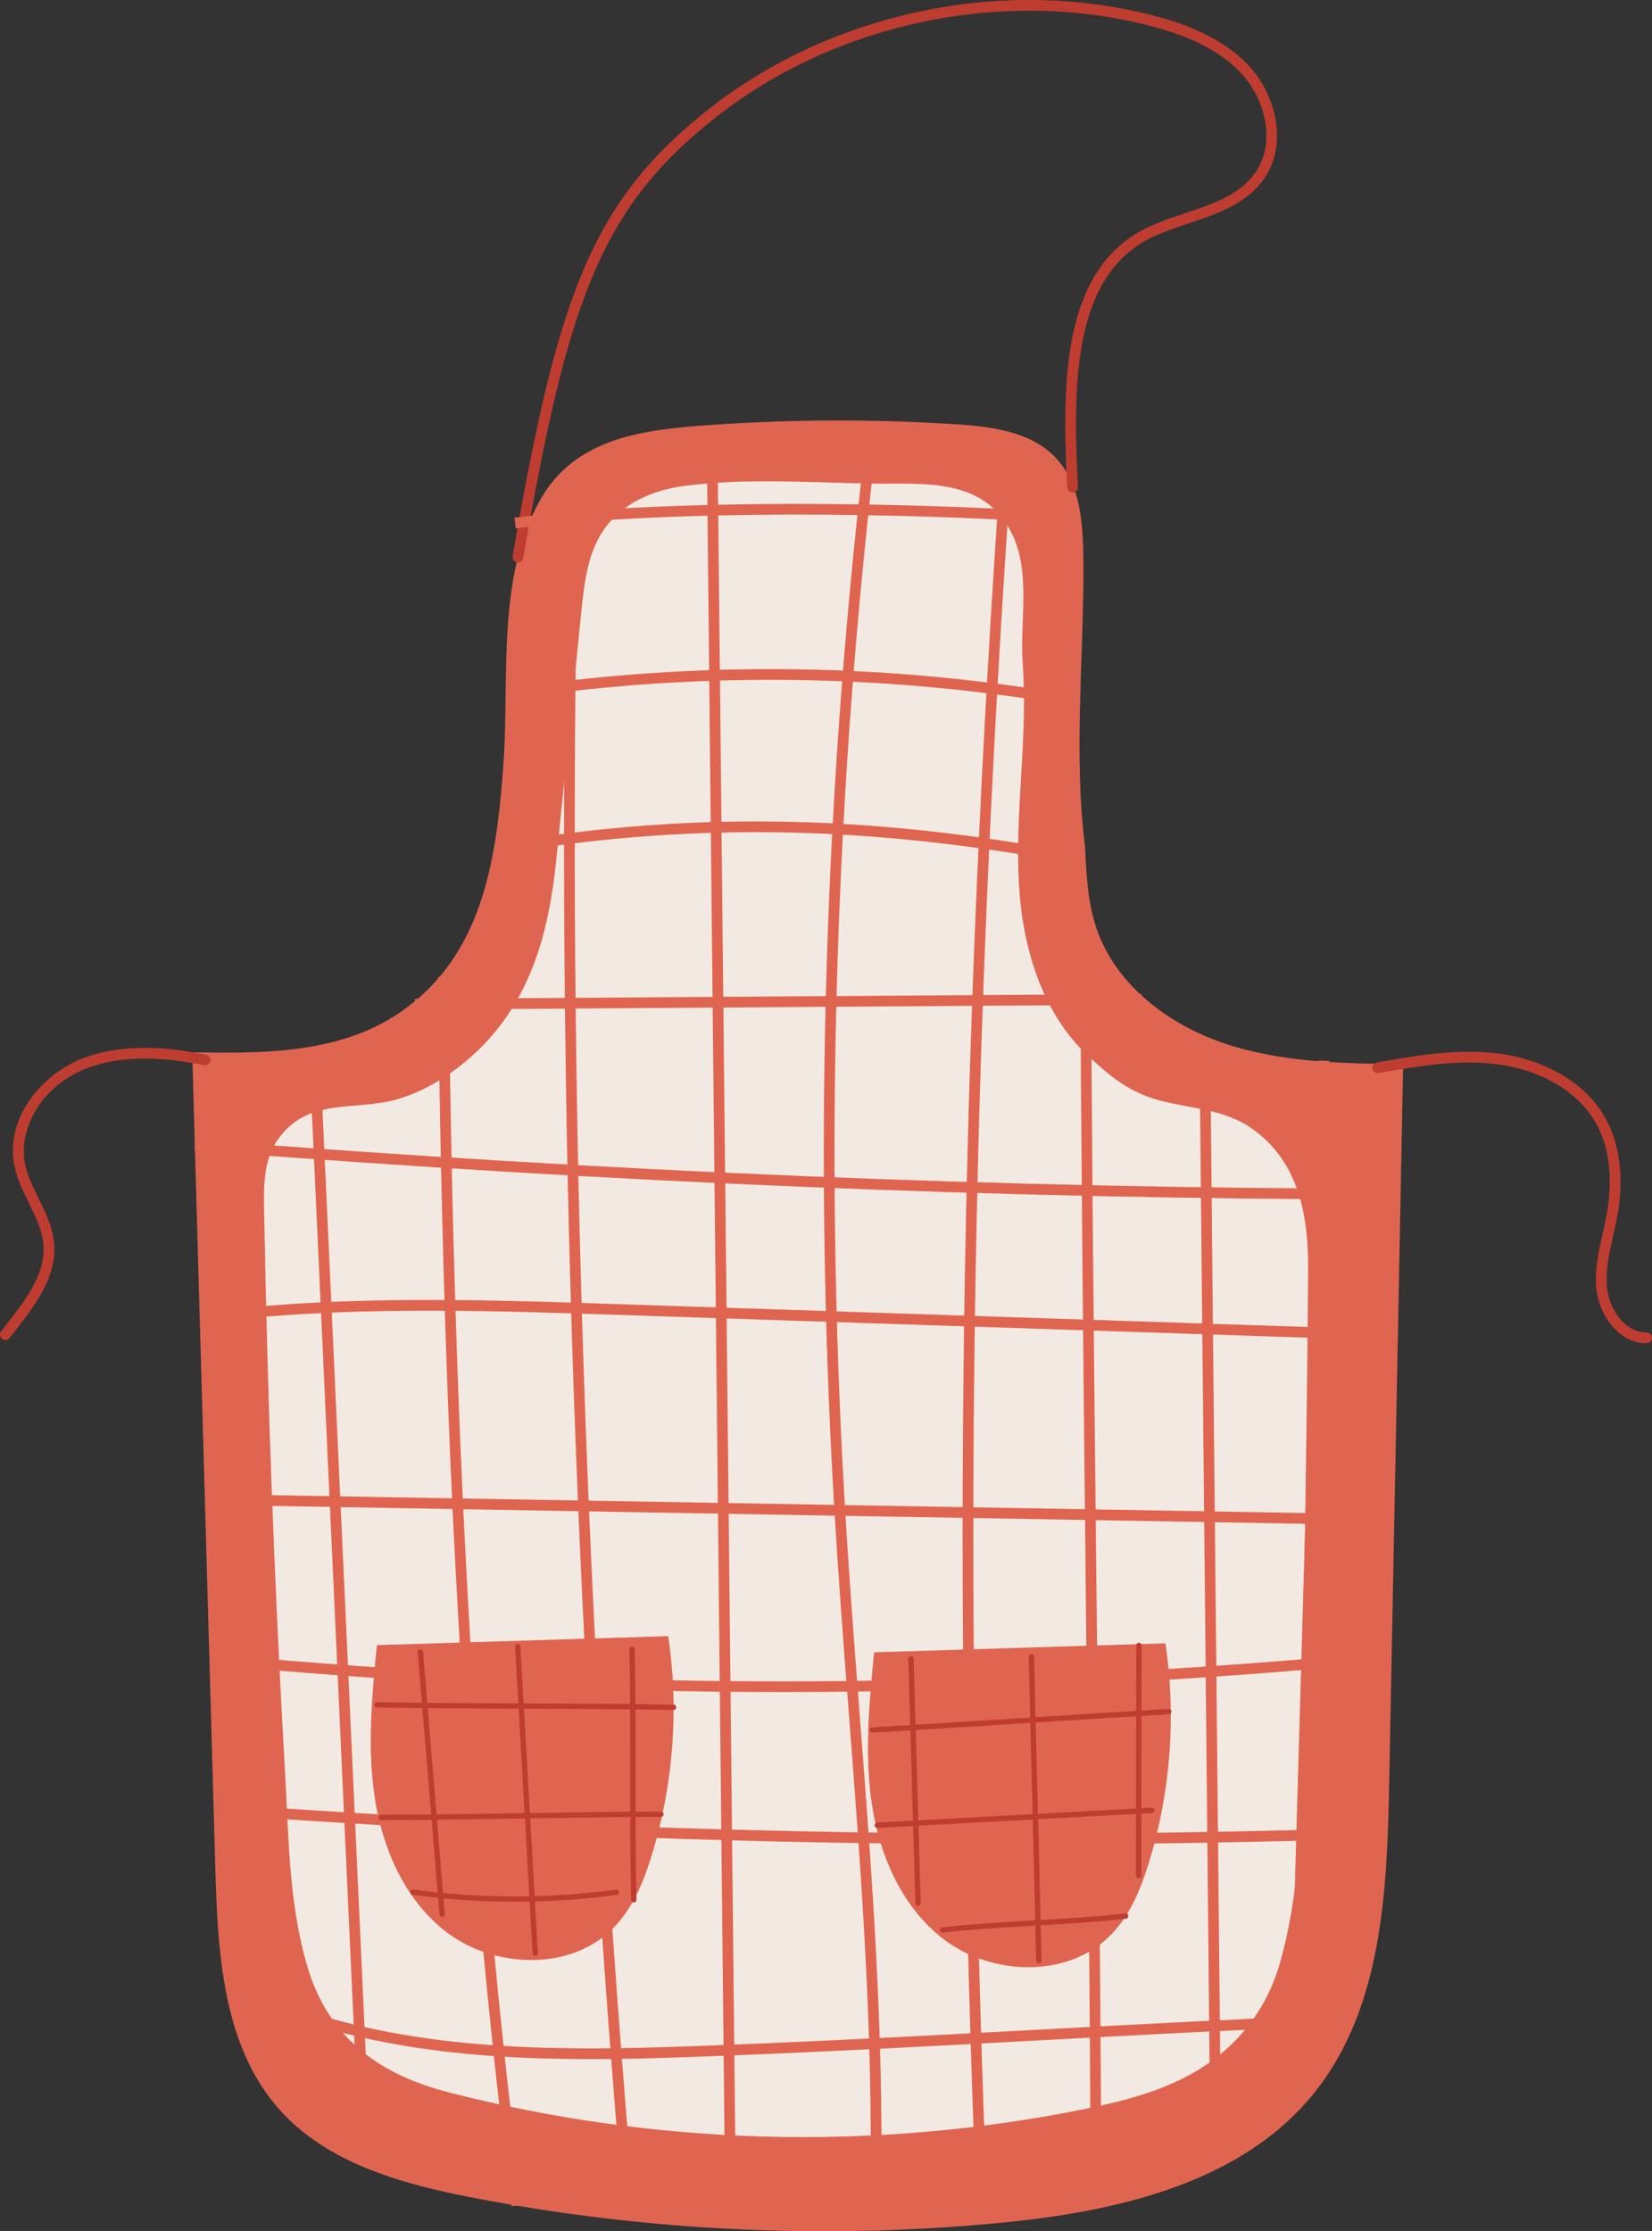 <svg xmlns="http://www.w3.org/2000/svg" width="799.91" height="1080" viewBox="0 0 799.91 1080"><rect x="0" y="0" width="799.91" height="1080" fill="#333333" stroke="none"/><g id="a"/><g id="b"><g id="c"><g id="d"><g><path d="M189.99 492.41c-28.27 17.56-63.64 17.53-96.92 16.95 3.73 131.79 7.47 263.58 11.2 395.36 1.16 40.89 3.69 85.44 30.78 116.1 23.29 26.36 59.68 36.35 94.22 43.01 83.72 16.13 169.75 20.23 254.63 12.14 56.54-5.39 117.68-19.09 152.97-63.59 32.35-40.79 34.77-96.98 35.78-149.03 2.25-116.08 4.5-232.16 6.76-348.24-28.94-.34-58.41-.77-85.89-9.84-27.48-9.08-53.15-28.35-62.53-55.72-4.34-12.67-4.99-26.26-5.6-39.63-5.68-45.01-.56-91.6-.8-136.91-.1-18.13-.9-38.13-13.31-51.34-11.98-12.76-31.08-15.18-48.55-16.31-39.69-2.56-79.56-2.43-119.23.38-31.51 2.23-65.02 5.84-82.1 36.52-21 37.71-14.73 85.13-17.57 126.53-3.45 50.25-11.05 97.06-53.84 123.64z" fill="#e06551"/><path d="M127.96 589.33c1.59 89.18 4.92 178.33 10 267.38 1.81 31.75 1.77 64.33 10.85 95.09 10.19 34.52 34.66 52.29 68.7 61.04 99.57 25.59 204.89 28.48 305.71 8.39 16.29-3.25 32.61-7.13 47.6-14.28 24.73-11.79 41.87-31.41 49.14-57.47 7.71-27.64 9.74-56.66 10.12-85.24 1.11-83.14 2.72-166.29 3.32-249.44.19-25.8-4.19-52.4-27.32-68.61-13.3-9.33-29.59-9.55-44.75-13.57-14.38-3.81-23.97-11.73-34.63-21.68-22.49-21-31.61-52.93-33.33-82.81-2.06-35.68 4.45-71.49 1.84-107.13-1.61-21.99 5.03-47.29-7.77-67.23-14.57-22.7-42.07-19.32-65.38-19.69-30.48-.49-61.29-2.85-91.63 1.27-14.39 1.96-28.78 8.31-37.35 20.03-8.47 11.59-10.18 26.62-11.62 40.9l-11.93 118.27c-3.11 30.85-9.64 60.59-30.11 85.3-13.19 15.92-34.04 30.78-54.94 33.95-19.05 2.9-37.64-.33-50.33 18.34-6.41 9.44-6.48 21.66-6.28 33.07.02 1.37.05 2.74.07 4.11z" fill="#f2eae2"/><path d="M2.6 648.62c-.55.0-1.11-.18-1.58-.54-1.14-.87-1.35-2.5-.48-3.64l2.63-3.39c9.29-11.95 18.91-24.31 17.87-38.38-.52-7.05-3.68-13.49-7.03-20.32-2.89-5.89-5.87-11.98-7.12-18.62-4.22-22.53 13.04-42.95 31.43-50.73 21.15-8.95 45.26-5.71 61.56-2.5 1.41.28 2.32 1.64 2.05 3.05-.28 1.41-1.64 2.33-3.05 2.05-15.62-3.08-38.7-6.21-58.53 2.19-22.13 9.36-31.12 30.17-28.34 44.99 1.11 5.95 3.81 11.46 6.68 17.29 3.42 6.97 6.95 14.17 7.54 22.22 1.18 16.06-9.52 29.81-18.95 41.95l-2.61 3.37c-.51.67-1.28 1.01-2.06 1.01z" fill="#bf3d30"/><path d="M797.18 650.18c-13.31.0-22.92-13.63-24.21-26.33-.93-9.12 1.1-18.08 3.05-26.73.67-2.98 1.37-6.06 1.92-9.07 2.27-12.35 3.14-30.21-5.64-45.19-8.56-14.6-26.14-24.96-47.05-27.69-19.25-2.52-38.81.92-57.72 4.23-1.41.24-2.76-.7-3.01-2.11-.25-1.41.7-2.76 2.11-3.01 19.29-3.39 39.24-6.89 59.29-4.27 22.48 2.94 41.49 14.23 50.86 30.21 9.58 16.36 8.69 35.54 6.26 48.75-.57 3.11-1.28 6.24-1.96 9.27-1.95 8.63-3.79 16.78-2.95 25.06 1.06 10.44 8.63 21.66 19.04 21.66.05.0.1.0.13.0 1.43.0 2.59 1.15 2.6 2.58.01 1.43-1.14 2.61-2.58 2.62h-.15z" fill="#bf3d30"/><path d="M250.79 272.26c-.15.0-.3-.01-.45-.04-1.41-.24-2.36-1.59-2.12-3 21.71-125.39 37.76-171.69 95.78-217.04C402.6 6.39 483.83-10.96 556.02 6.92c14.5 3.59 35.38 10.16 49.38 25.69 12.02 13.34 18.48 36.71 6.79 53.74-8.46 12.32-22.82 17.13-36.71 21.78-5.6 1.88-11.39 3.81-16.62 6.21-38.98 17.83-39.62 69.7-36.92 121.3.07 1.43-1.03 2.65-2.46 2.73-1.41.06-2.65-1.03-2.73-2.46-2.79-53.39-1.99-107.11 39.95-126.3 5.48-2.51 11.41-4.49 17.14-6.41 13.68-4.58 26.61-8.91 34.08-19.79 10.19-14.84 4.32-35.45-6.37-47.32-9.92-11.01-24.78-18.68-46.77-24.12-70.67-17.5-150.2-.53-207.56 44.31-56.67 44.29-72.41 89.95-93.86 213.84-.22 1.26-1.32 2.15-2.56 2.15z" fill="#bf3d30"/><path d="M174.03 1040.52c-.34-5.78-.48-7.94-.61-10.11-.14-2.17-.28-4.34-.62-10.13l.29-.02c-3.88-84.17-7.51-163.73-11.15-243.3-3.92-85.88-7.85-171.77-12.08-263.43l5.19-.24c4.23 91.67 8.15 177.55 12.08 263.44 3.92 85.91 7.85 171.83 12.08 263.53l-5.19.27z" fill="#e06551"/><path d="M247.64 1067.93c-22.05-173.99-33.02-357.49-35.55-594.99l5.19-.06c2.53 237.29 13.48 420.61 35.51 594.39l-5.15.65z" fill="#e06551"/><path d="M302.09 1071.36c-24.41-279.19-33.47-562.82-26.93-843.01l5.19.12c-6.54 280 2.52 563.44 26.91 842.44l-5.17.45z" fill="#e06551"/><path d="M346.69 208.5h5.19v868.25H346.69z" transform="translate(-6.7 3.69) rotate(-.6)" fill="#e06551"/><path d="M426.1 1079.75l-5.19-.18c2.89-84.19-3.57-168.14-9.83-249.33-2.6-33.78-5.29-68.71-7.31-103.49-10.05-173.21-4.57-348.37 16.31-520.61l5.16.62c-20.84 171.94-26.32 346.79-16.28 519.69 2.02 34.73 4.7 69.64 7.3 103.39 6.26 81.33 12.74 165.43 9.84 249.91z" fill="#e06551"/><path d="M472.77 1067.37c-11.8-299.01-8.05-560.41 12.18-847.58l5.18.37c-20.21 286.98-23.97 548.2-12.17 847.01l-5.19.21z" fill="#e06551"/><path d="M528.1 1060.36c-.4-105.44-1.51-209.65-2.58-310.42-1.07-100.79-2.17-205-2.58-310.46l5.19-.02c.4 105.44 1.51 209.65 2.58 310.42 1.07 100.79 2.17 205 2.58 310.46l-5.19.02z" fill="#e06551"/><path d="M586.1 1041.81c-.88-90.59-1.76-178.3-2.64-266-.88-87.71-1.76-175.41-2.65-266.01l5.19-.05c.88 90.59 1.76 178.3 2.64 266 .88 87.71 1.76 175.41 2.65 266.01l-5.19.05z" fill="#e06551"/><path d="M388.86 755.85h490.3v5.2H388.86z" transform="translate(-142.38 1370.37) rotate(-88.35)" fill="#e06551"/><path d="M285.74 996.68c-58.68.0-119.33-5.77-173.58-32.35l2.29-4.66c74.65 36.58 162.32 33.1 239.68 30.03 51.94-2.06 100.9-4.7 148.26-7.25 47.37-2.55 96.36-5.19 148.33-7.25l.21 5.19c-51.94 2.06-100.9 4.7-148.26 7.25-47.37 2.55-96.36 5.19-148.33 7.25-22.2.88-45.24 1.8-68.59 1.8z" fill="#e06551"/><path d="M494.31 892.71c-125.02.0-249.32-4.56-381.18-13.85l.37-5.18c193.46 13.62 370.66 17.07 557.67 10.85l.17 5.19c-59.72 1.99-118.46 2.99-177.03 2.99z" fill="#e06551"/><path d="M379.06 819.02c-90.85.0-180.85-4.37-275.25-13.12l.48-5.17c188.45 17.47 359.46 17.46 554.47.0l.46 5.17c-97.66 8.75-189.33 13.12-280.16 13.12z" fill="#e06551"/><path d="M384.3 444.73h5.2v571.98H384.3z" transform="translate(-350.4 1104.95) rotate(-89.01)" fill="#e06551"/><path d="M668.27 648.66l-370.35-12.26c-65-2.15-132.22-4.38-197.83 3.88l-.65-5.15c66.02-8.31 133.45-6.08 198.65-3.92l370.35 12.26-.17 5.19z" fill="#e06551"/><path d="M672.01 580.61c-189.1-.41-372.73-7.98-577.87-23.84l.4-5.18c205.02 15.84 388.51 23.41 577.48 23.82v5.19z" fill="#e06551"/><path d="M200.88 482.31H552.7v5.19H200.88z" transform="translate(-3.29 2.57) rotate(-.39)" fill="#e06551"/><path d="M518.95 417.83c-97.37-18.03-180.43-19.77-269.33-5.63l-.82-5.13c86.65-13.78 167.78-12.58 261.77 3.97l.16-.63 9.32 2.35-1.11 5.07z" fill="#e06551"/><path d="M500.96 338.73c-82.09-12.47-165.39-12.88-247.6-1.22l-.73-5.14c82.71-11.73 166.52-11.32 249.11 1.23l-.78 5.14z" fill="#e06551"/><path d="M214.5 933.89c23.61 19.23 62.06 20.77 83.07-1.27 9.06-9.51 14.16-22.08 18.02-34.64 10.5-34.16 13.24-70.69 7.97-106.04-47.02 1.45-94.05 2.9-141.07 4.35-2.37 24.47-4.73 49.24-1.08 73.56 3.66 24.31 14.03 48.51 33.09 64.04z" fill="#e06551"/><path d="M455.25 937.37c23.61 19.23 62.06 20.77 83.07-1.27 9.06-9.51 14.16-22.08 18.02-34.64 10.5-34.16 13.24-70.69 7.97-106.04-47.03 1.45-94.05 2.9-141.07 4.35-2.37 24.47-4.73 49.24-1.08 73.56 3.66 24.31 14.03 48.51 33.09 64.04z" fill="#e06551"/><path d="M249.73 255.75l-.62-5.16c77.93-9.46 189.27-7.44 260.95-2.83l-.33 5.18c-71.45-4.6-182.41-6.62-259.99 2.8z" fill="#e06551"/><path d="M214.09 927.91c-.67.0-1.23-.51-1.29-1.19l-10.55-127.04c-.06-.72.47-1.34 1.19-1.4.67-.08 1.34.47 1.4 1.19l10.55 127.04c.06.72-.47 1.34-1.19 1.4-.04.0-.07.0-.11.0z" fill="#bf3d30"/><path d="M259.17 946.66c-.68.0-1.26-.53-1.3-1.23l-8.47-148.3c-.04-.72.5-1.33 1.22-1.37.84-.03 1.33.51 1.37 1.22l8.47 148.3c.04.72-.5 1.33-1.22 1.37-.03.0-.05.0-.07.0z" fill="#bf3d30"/><path d="M306.88 920.86c-.7.0-1.28-.56-1.3-1.26-.43-16.72-.43-39.08-.42-60.71.01-21.61.02-43.95-.42-60.64-.02-.72.55-1.31 1.27-1.33.71.07 1.31.55 1.33 1.26.43 16.72.43 39.08.42 60.71.0 21.61-.02 43.95.42 60.64.02.72-.55 1.31-1.27 1.33h-.03z" fill="#bf3d30"/><path d="M326.16 827.68h-.02c-22.24-.41-47.41-.5-71.75-.59-24.37-.09-49.58-.18-71.86-.59-.72-.01-1.29-.61-1.28-1.32.01-.72.72-1.25 1.32-1.27 22.26.41 47.45.5 71.82.59 24.35.09 49.53.18 71.78.59.72.01 1.29.6 1.28 1.32-.01.71-.59 1.27-1.3 1.27z" fill="#bf3d30"/><path d="M184.81 881c-.77.0-1.5-.52-1.5-1.3.0-.72.58-1.3 1.3-1.3h0c20.44-.05 44.49-.39 67.7-.77 23.14-.38 47.06-.77 67.54-.77.77.0 1.5.52 1.5 1.3.0.72-.58 1.3-1.3 1.3h-.2c-20.46.0-44.37.39-67.5.77-23.14.38-47.06.77-67.54.77z" fill="#bf3d30"/><path d="M249.37 920.51c-16.59.0-33.17-1.12-49.64-3.36-.71-.1-1.21-.75-1.11-1.46.1-.71.77-1.2 1.46-1.11 32.6 4.44 65.67 4.45 98.26.04.72-.09 1.36.4 1.46 1.11.1.71-.4 1.36-1.11 1.46-16.36 2.21-32.84 3.32-49.32 3.32z" fill="#bf3d30"/><path d="M444.52 922.54c-.7.0-1.28-.56-1.3-1.26l-3.43-118.4c-.02-.72.54-1.31 1.26-1.34.67.03 1.32.54 1.34 1.26l3.43 118.4c.02.72-.55 1.32-1.26 1.34h-.04z" fill="#bf3d30"/><path d="M503.03 950.3c-.71.0-1.28-.56-1.3-1.27-.55-23.9-1.18-48.75-1.81-73.6-.63-24.85-1.27-49.7-1.81-73.61-.02-.72.55-1.31 1.27-1.33.74.04 1.31.55 1.33 1.27.55 23.9 1.18 48.75 1.81 73.6.63 24.85 1.27 49.7 1.81 73.61.02.72-.55 1.31-1.27 1.33h-.03z" fill="#bf3d30"/><path d="M551.33 909.09h0c-.72.0-1.3-.58-1.3-1.3l.12-111.36c0-.72.58-1.3 1.3-1.3h0c.72.0 1.3.58 1.3 1.3l-.12 111.36c0 .72-.58 1.3-1.3 1.3z" fill="#bf3d30"/><path d="M422.39 838.68c-.68.0-1.26-.53-1.3-1.22-.04-.72.5-1.33 1.22-1.37 22.71-1.34 47.65-2.93 71.76-4.46 24.12-1.54 49.06-3.13 71.78-4.46.72-.05 1.33.5 1.37 1.22.04.72-.5 1.33-1.22 1.37-22.71 1.34-47.65 2.93-71.76 4.46-24.12 1.54-49.06 3.13-71.78 4.46-.03.0-.05.0-.08.0z" fill="#bf3d30"/><path d="M424.79 884.77c-.69.0-1.26-.54-1.3-1.23-.04-.72.51-1.33 1.23-1.37l132.98-7.2c.8-.03 1.33.51 1.37 1.23.04.72-.51 1.33-1.23 1.37l-132.98 7.2s-.05.0-.07.0z" fill="#bf3d30"/><path d="M456.41 935.49c-.65.0-1.2-.48-1.29-1.14-.09-.71.42-1.36 1.13-1.45 11.64-1.43 28.29-2.42 44.4-3.39 16.07-.96 32.69-1.96 44.24-3.37.71-.11 1.36.42 1.45 1.13s-.42 1.36-1.13 1.45c-11.64 1.43-28.29 2.42-44.4 3.39-16.07.96-32.69 1.96-44.24 3.37-.05.0-.11.01-.16.01z" fill="#bf3d30"/></g></g></g></g></svg>